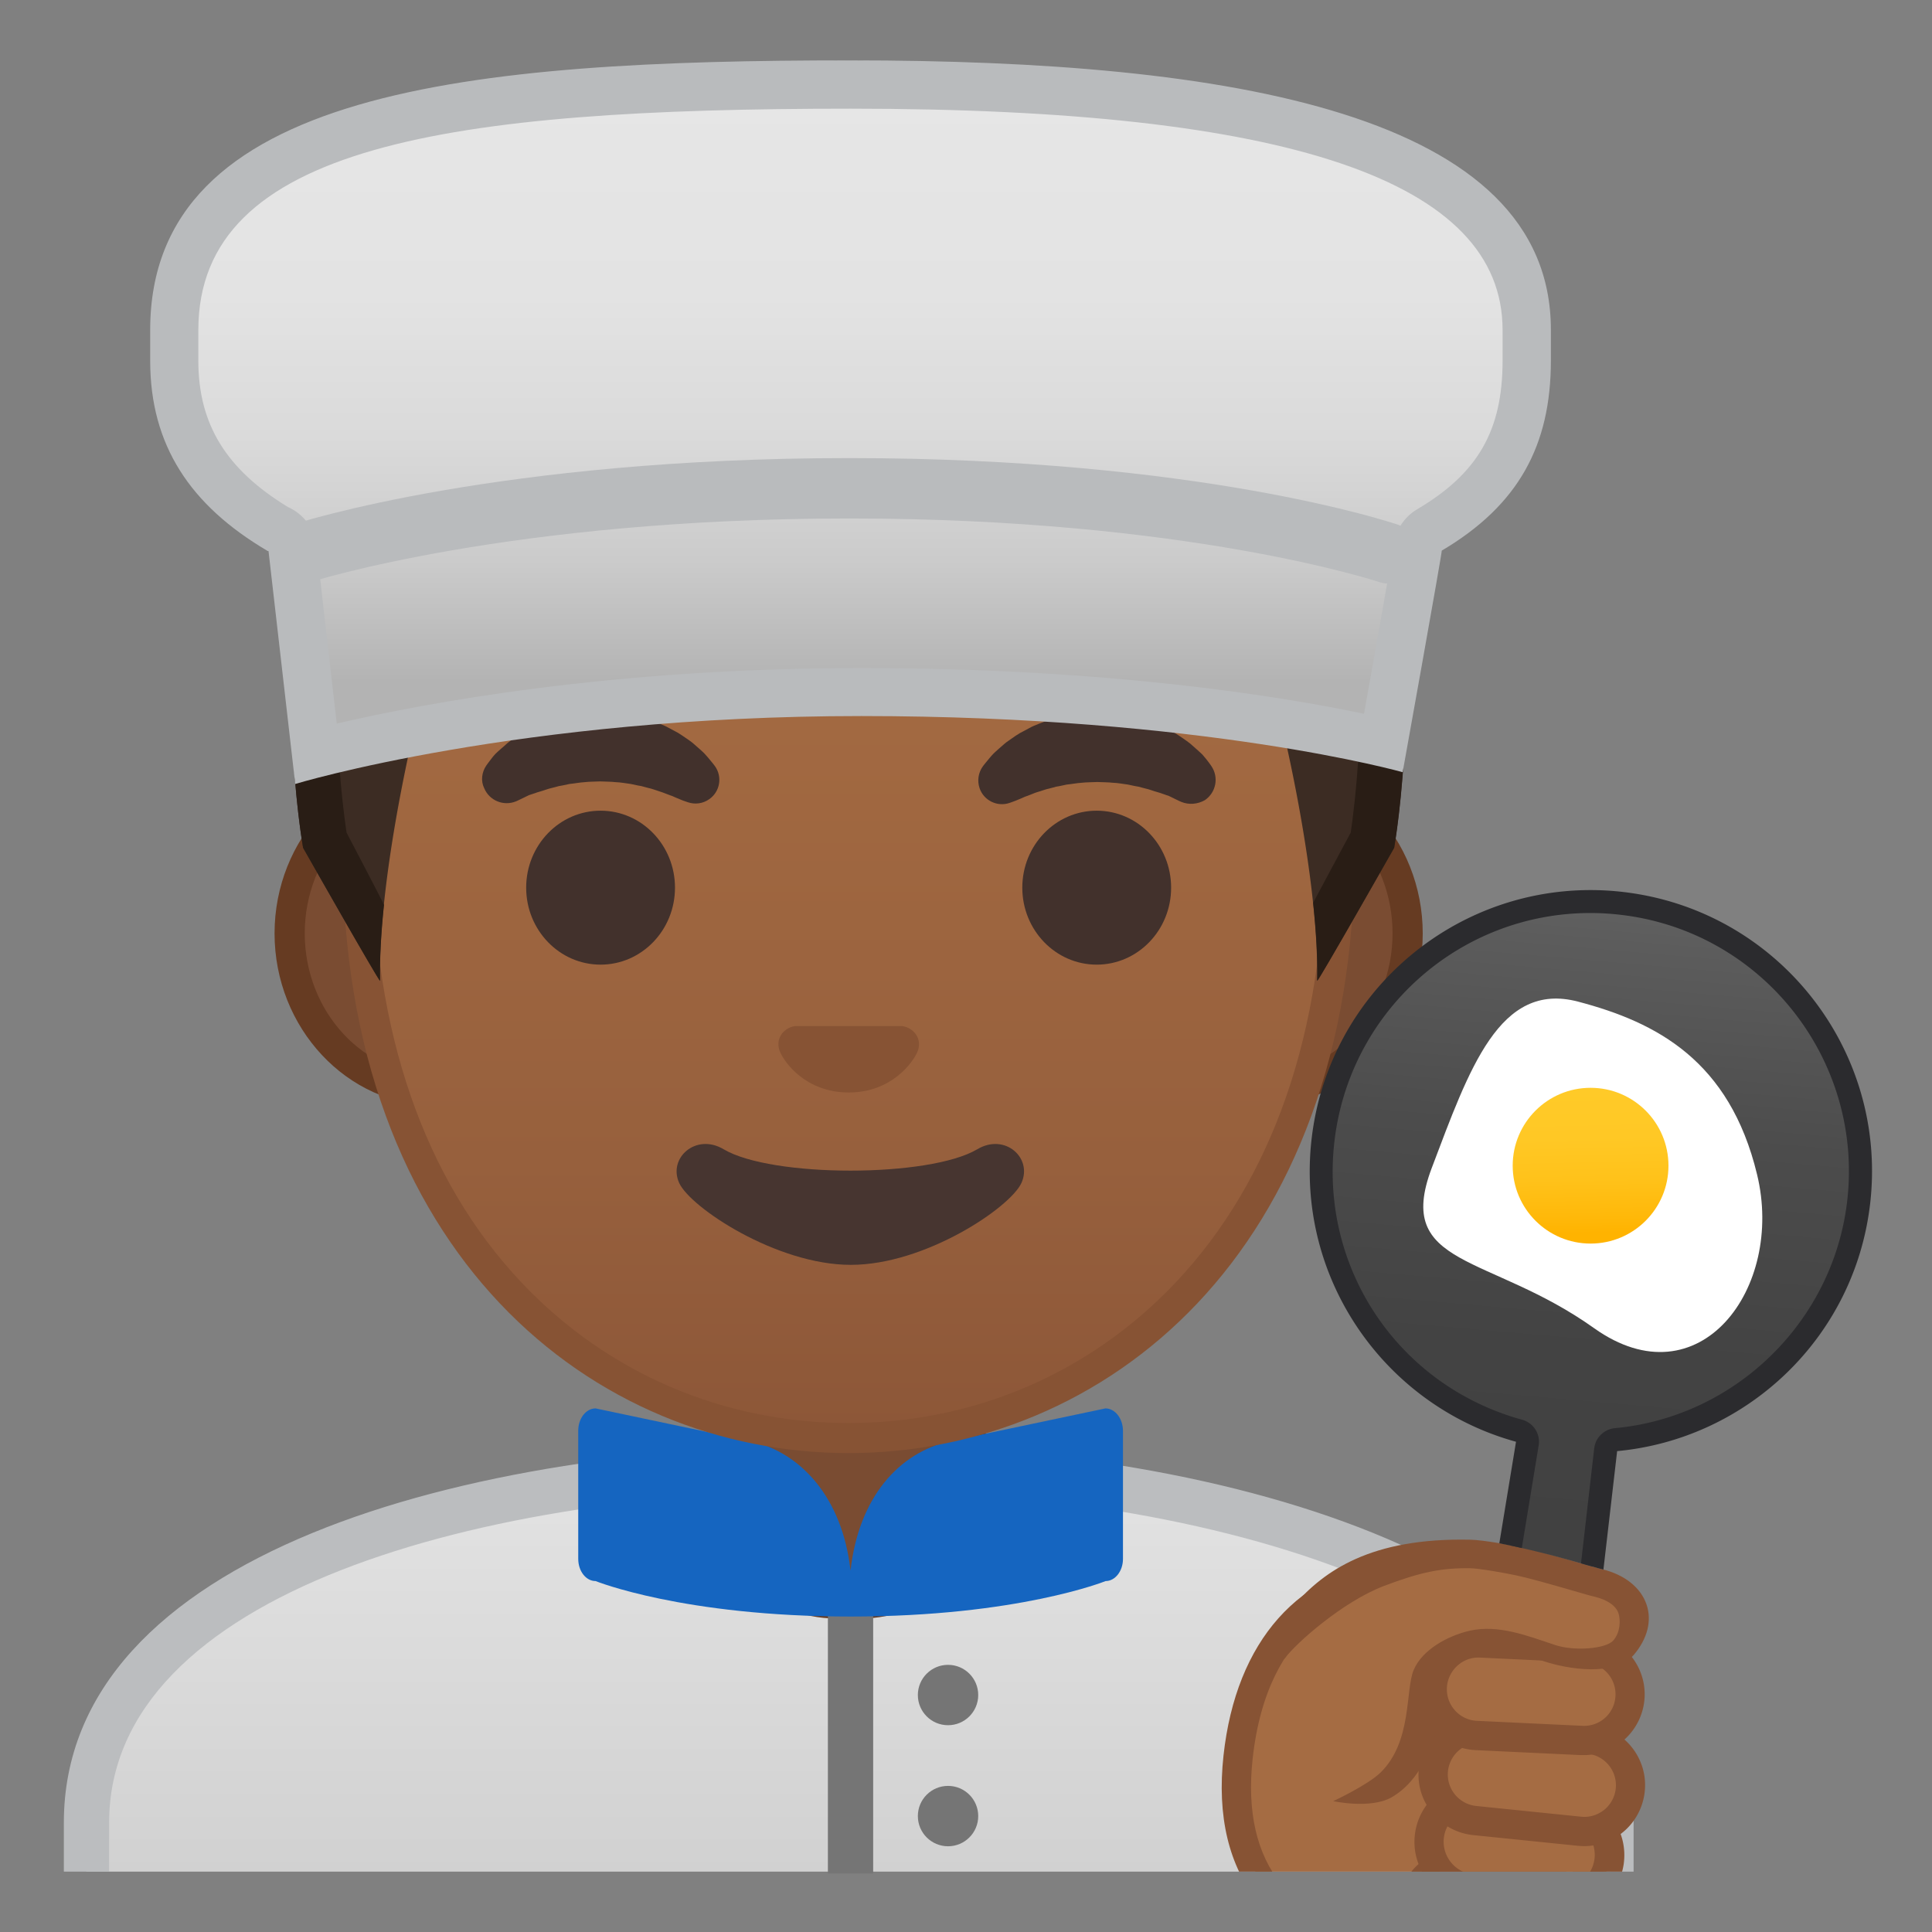 <svg viewBox="0 0 128 128" xmlns="http://www.w3.org/2000/svg" xmlns:xlink="http://www.w3.org/1999/xlink" width="512px" height="512px"><rect x="0" y="0" width="128" height="128" fill="#808080" stroke="none"/><defs><path id="a" d="M4 4h120v120H4z"/></defs><clipPath id="b"><use xlink:href="#a"/></clipPath><g clip-path="url(#b)"><linearGradient id="c" x1="56.223" x2="56.223" y1="97.196" y2="136.01" gradientUnits="userSpaceOnUse"><stop stop-color="#E3E3E3" offset=".001"/><stop stop-color="#C9C9C9" offset="1"/></linearGradient><path d="M5.72 136.01v-15.26c0-16.24 25.36-23.53 50.5-23.56h.13c25.03 0 50.37 8.09 50.37 23.56v15.26h-101z" fill="url(#c)"/><path d="M56.36 98.7c12.9 0 25.42 2.19 34.36 6 6.62 2.83 14.51 7.91 14.51 16.05v13.76h-98v-13.76c0-15.2 24.61-22.03 49-22.06l.13.01m0-3h-.13c-25.49.03-52 7.28-52 25.06v16.76h104v-16.76C108.22 104 81.96 95.7 56.36 95.7z" fill="#BBBDBF"/></g><g clip-path="url(#b)"><path d="M55.4 106.23c-4 0-7.26-3.22-7.26-7.17v-8.98H64.3v8.98c0 3.96-3.26 7.17-7.26 7.17H55.4z" fill="#7A4C32"/><path d="M63.3 91.08v7.98c0 3.4-2.81 6.17-6.26 6.17H55.4c-3.45 0-6.26-2.77-6.26-6.17v-7.98H63.3m2-2H47.14v9.98c0 4.51 3.7 8.17 8.26 8.17h1.65c4.56 0 8.26-3.66 8.26-8.17v-9.98h-.01z" fill="#663B22"/></g><g clip-path="url(#b)"><path d="M100.82 129.79l-8-.25c-6.96-.71-11.7-4.77-10.79-13.12 1.97-18.12 21.83-12.18 23.64-6.3 2.7 8.8-1.75 19.98-4.85 19.67z" fill="#A56C43"/><path d="M100.94 130.76c-.06 0-.13 0-.19-.01l-7.97-.25c-4.16-.42-7.39-1.95-9.39-4.43-1.98-2.45-2.77-5.73-2.33-9.76.83-7.61 5.03-12.33 11.52-12.95 5.91-.56 12.83 2.64 14 6.47 2.27 7.38-.28 16.1-2.91 19.3-1.07 1.32-2.04 1.63-2.73 1.63zm-6.93-25.52c-.41 0-.83.02-1.24.06-3.23.31-8.79 2.17-9.78 11.23-.38 3.49.26 6.3 1.91 8.33 1.67 2.07 4.45 3.35 8.02 3.72l7.93.25h.07c.19.02.68-.2 1.27-.92 2.41-2.94 4.55-11.02 2.56-17.5-.77-2.48-5.77-5.17-10.74-5.17z" fill="#875334"/><path d="M93.5 126c-.27 1.7.89 3.29 2.59 3.57l4.33.69c1.7.27 3.29-.89 3.57-2.59.27-1.7-.89-3.29-2.59-3.57l-4.33-.69c-1.7-.27-3.3.89-3.57 2.59z" fill="#A56C43"/><path d="M100.91 131.12c-.21 0-.41-.02-.62-.05l-4.33-.69c-1.04-.17-1.96-.73-2.58-1.58s-.87-1.9-.7-2.94.73-1.96 1.58-2.58 1.9-.87 2.94-.7l4.33.69a3.949 3.949 0 1 1-.62 7.85zm-4.34-6.92a2.266 2.266 0 0 0-2.24 1.92c-.1.6.05 1.2.41 1.7.36.49.88.82 1.49.91l4.33.69c1.24.2 2.41-.65 2.61-1.89s-.65-2.41-1.89-2.61l-4.33-.69c-.14-.02-.26-.03-.38-.03zM93.5 126z" fill="#875334"/><path d="M94.71 121.54c-.26 1.71.91 3.31 2.62 3.58l5.68.87c1.71.26 3.31-.91 3.58-2.62.26-1.71-.91-3.31-2.62-3.58l-5.68-.87c-1.71-.26-3.32.91-3.58 2.62z" fill="#A56C43"/><path d="M103.5 127c-.21 0-.42-.02-.63-.05l-5.68-.87a4.096 4.096 0 0 1-3.43-4.68 4.101 4.101 0 0 1 4.68-3.43l5.69.88c1.08.17 2.04.75 2.69 1.63s.91 1.97.75 3.05a4.128 4.128 0 0 1-1.63 2.69c-.73.5-1.57.78-2.44.78zm-7.83-5.31c-.18 1.18.63 2.29 1.81 2.47l5.68.87c.57.09 1.15-.05 1.61-.39.47-.34.77-.85.86-1.42s-.05-1.14-.39-1.61-.85-.77-1.42-.86l-5.69-.88c-1.17-.17-2.28.64-2.46 1.82z" fill="#875334"/><path d="M94.97 117.26a3.065 3.065 0 0 0 2.74 3.36l6.95.71a3.065 3.065 0 1 0 .62-6.1l-6.95-.71a3.059 3.059 0 0 0-3.36 2.74z" fill="#A56C43"/><path d="M104.97 122.31c-.14 0-.28-.01-.42-.02l-6.95-.71c-2.21-.23-3.83-2.21-3.6-4.42.11-1.07.63-2.04 1.46-2.72s1.88-.99 2.96-.89l6.95.71c2.21.23 3.83 2.21 3.6 4.42a4.033 4.033 0 0 1-4 3.63zm-6.96-6.84c-.48 0-.94.16-1.32.47a2.098 2.098 0 0 0 1.11 3.71l6.95.71c.57.06 1.1-.11 1.54-.46a2.098 2.098 0 0 0-1.11-3.71l-6.95-.71c-.07-.01-.15-.01-.22-.01zm-3.04 1.79z" fill="#875334"/><path d="M94.89 111.78a3.072 3.072 0 0 0 2.92 3.21l6.98.33c1.69.08 3.13-1.23 3.21-2.92s-1.23-3.13-2.92-3.21l-6.98-.33a3.072 3.072 0 0 0-3.21 2.92z" fill="#A56C43"/><path d="M104.93 116.28h-.19l-6.98-.33c-2.22-.11-3.94-2-3.84-4.22.11-2.22 2.02-3.94 4.22-3.84l6.98.33c2.22.11 3.94 2 3.84 4.22a4.034 4.034 0 0 1-4.03 3.84zm-9.07-4.46c-.05 1.16.84 2.14 2 2.19l6.98.33a2.08 2.08 0 0 0 2.19-2 2.1 2.1 0 0 0-2-2.19l-6.98-.33c-1.15-.06-2.13.85-2.19 2z" fill="#875334"/><path d="M105.57 104.92c-.77-.19-3.45-1.06-5.22-1.45-.67-.15-2.45-.48-3.13-.49-2.18-.04-9.12 2.5-10.74 4.1-.79.78-5.75 12.15 4.03 10.37 4.09-.52 3.01-5.45 4.36-6.82 1.03-1.05 2.7-2.6 7.64-.91 1.38.47 3.76.45 4.63-.6 1.51-1.83.67-3.64-1.57-4.2z" fill="#A56C43"/><path d="M109.09 106.31c-.38-1.13-1.46-1.99-2.96-2.35-.26-.06-.74-.2-1.32-.37-1.17-.34-2.78-.8-4-1.07-.62-.14-2.52-.49-3.38-.51-6.63-.15-9.7 2.08-11.66 4.3-1.29 1.45-.98 4.03-.63 3.54.69-.95 3.8-3.73 6.56-4.78 2.42-.92 3.83-1.2 5.72-1.17.58.01 2.26.31 2.97.46 1.15.25 2.72.71 3.87 1.04.62.18 1.13.33 1.4.39.83.2 1.41.6 1.57 1.1.14.43.13 1.25-.34 1.79-.49.57-2.61.73-3.88.3-1.8-.6-3.74-1.37-5.64-.94-1.44.33-3.14 1.25-3.71 2.6-.56 1.32-.09 4.75-2.2 6.8-.87.84-3.13 1.89-3.13 1.89s2.47.54 3.86-.25c1.96-1.12 2.9-3.62 3.29-5.64.17-.9.14-2.5.42-2.76.87-.86 1.88-2.12 6.41-.61 1.58.52 4.68 1.03 5.95-.45.89-1.06 1.19-2.24.83-3.31z" fill="#875334"/></g><path d="M57.85 124.12h-3v-19.11c0-.53.67-.95 1.5-.95s1.5.43 1.5.95v19.11z" fill="#757575"/><circle cx="62.81" cy="112.3" r="2" fill="#757575"/><circle cx="62.81" cy="120.32" r="2" fill="#757575"/><path d="M73.24 93.31l-10.28 2.17c-3.41.75-6.07 3.73-6.61 8.58-.54-4.85-3.3-7.83-6.61-8.58l-10.28-2.17c-.63 0-1.15.66-1.15 1.47v8.5c0 .81.51 1.47 1.15 1.47 0 0 5.8 2.35 16.89 2.35s16.9-2.35 16.9-2.35c.63 0 1.15-.66 1.15-1.47v-8.5c-.01-.81-.53-1.47-1.16-1.47z" fill="#1565C0"/><path d="M28.9 72.26c-5.36 0-9.71-4.67-9.71-10.41s4.36-10.41 9.71-10.41h54.65c5.36 0 9.71 4.67 9.71 10.41s-4.36 10.41-9.71 10.41H28.9z" fill="#7A4C32"/><path d="M83.55 52.43c4.8 0 8.71 4.22 8.71 9.41s-3.91 9.41-8.71 9.41H28.9c-4.8 0-8.71-4.22-8.71-9.41s3.91-9.41 8.71-9.41h54.65m0-2H28.9c-5.89 0-10.71 5.14-10.71 11.41S23 73.26 28.9 73.26h54.65c5.89 0 10.71-5.14 10.71-11.41s-4.82-11.42-10.71-11.42z" fill="#663B22"/><linearGradient id="d" x1="56.222" x2="56.222" y1="94.591" y2="12.825" gradientUnits="userSpaceOnUse"><stop stop-color="#8D5738" offset="0"/><stop stop-color="#97603D" offset=".216"/><stop stop-color="#A26941" offset=".573"/><stop stop-color="#A56C43" offset="1"/></linearGradient><path d="M56.22 95.27c-15.66 0-32.52-12.14-32.52-38.81 0-12.38 3.56-23.79 10.02-32.13 6.04-7.79 14.24-12.27 22.5-12.27s16.45 4.47 22.5 12.27c6.46 8.34 10.02 19.75 10.02 32.13 0 12.09-3.51 22.19-10.14 29.21-5.86 6.19-13.81 9.6-22.38 9.6z" fill="url(#d)"/><path d="M56.22 13.07c7.94 0 15.85 4.33 21.71 11.88 6.33 8.16 9.81 19.35 9.81 31.52 0 11.83-3.41 21.7-9.87 28.52-5.67 5.99-13.36 9.29-21.65 9.29s-15.98-3.3-21.65-9.29c-6.46-6.82-9.87-16.69-9.87-28.52 0-12.16 3.49-23.35 9.81-31.52 5.86-7.55 13.77-11.88 21.71-11.88m0-2c-17.4 0-33.52 18.61-33.52 45.39 0 26.64 16.61 39.81 33.52 39.81S89.74 83.1 89.74 56.46c0-26.78-16.11-45.39-33.52-45.39z" fill="#875334"/><g fill="#42312C"><path d="M32.21 50.73s.13-.19.38-.51c.07-.08.12-.16.22-.26.11-.11.23-.22.37-.34s.28-.24.43-.38c.15-.13.31-.23.48-.35.17-.11.34-.24.53-.35.19-.1.4-.21.6-.32.21-.12.43-.21.66-.3s.47-.18.71-.27c.49-.14 1-.29 1.54-.36.53-.1 1.08-.11 1.63-.14.55.03 1.09.03 1.63.14.53.07 1.05.22 1.54.36.24.08.48.17.71.27.23.09.45.18.66.3.21.11.41.22.6.32.19.11.36.24.53.35.17.12.33.22.47.34s.27.24.4.35c.12.11.24.21.34.31s.18.21.26.29c.31.36.46.57.46.57.51.7.35 1.69-.36 2.19-.43.31-.96.37-1.43.21l-.29-.1s-.19-.07-.49-.2c-.08-.03-.15-.07-.25-.11-.1-.03-.19-.07-.3-.11-.21-.08-.44-.17-.7-.25-.13-.04-.26-.09-.4-.13-.14-.03-.28-.07-.43-.11l-.22-.06c-.08-.01-.15-.03-.23-.04-.16-.03-.31-.07-.47-.1-.33-.04-.66-.11-1-.12-.34-.04-.69-.03-1.03-.05-.35.02-.7.01-1.03.05-.34.02-.67.09-1 .12-.16.03-.31.07-.47.1-.08.01-.16.03-.23.04l-.22.06c-.15.04-.29.07-.43.11s-.27.09-.4.13-.25.08-.37.11c-.1.04-.2.07-.29.1l-.27.09c-.1.04-.2.1-.29.14-.36.18-.57.27-.57.27-.83.34-1.77-.05-2.11-.87-.24-.48-.16-1.06.13-1.49z"/><ellipse cx="39.79" cy="58.81" rx="4.93" ry="5.1"/><path d="M78.27 53.13s-.22-.09-.57-.27c-.09-.04-.19-.1-.29-.14-.09-.02-.18-.06-.27-.09s-.19-.07-.29-.1c-.12-.04-.24-.07-.37-.11s-.26-.09-.4-.13-.28-.07-.43-.11l-.22-.06c-.08-.01-.15-.03-.23-.04-.16-.03-.31-.07-.47-.1-.33-.04-.66-.11-1-.12-.34-.04-.69-.03-1.03-.05-.35.02-.7.01-1.03.05-.34.02-.67.09-1 .12-.16.03-.31.07-.47.1-.08.01-.16.03-.23.04l-.22.06c-.15.04-.29.08-.43.11-.14.04-.27.09-.4.13-.26.07-.49.16-.7.25-.11.04-.2.08-.3.11-.09.04-.17.08-.25.11-.3.13-.49.2-.49.2l-.28.1c-.82.29-1.72-.15-2-.97-.17-.5-.08-1.03.21-1.44 0 0 .16-.22.46-.57.08-.09.16-.19.26-.29s.22-.2.34-.31.26-.23.4-.35.31-.22.47-.34c.17-.12.34-.24.53-.35.19-.1.4-.21.6-.32.21-.12.43-.21.66-.3s.46-.18.71-.27c.49-.14 1-.29 1.54-.36.53-.1 1.08-.11 1.63-.14.55.03 1.09.03 1.63.14.53.06 1.05.22 1.54.36.24.08.48.17.71.27.23.09.45.18.66.3.21.11.41.22.6.32.19.11.36.24.53.35.17.12.32.22.48.35.15.13.3.26.43.38s.26.23.37.34c.09.1.15.18.22.26.25.31.38.51.38.51.5.74.31 1.74-.43 2.25-.49.28-1.07.32-1.56.12z"/><ellipse cx="72.66" cy="58.81" rx="4.93" ry="5.1"/></g><path d="M60.08 68.06c-.11-.04-.21-.07-.32-.08h-7.07c-.11.01-.22.04-.32.08-.64.26-.99.92-.69 1.63s1.71 2.69 4.55 2.69 4.25-1.99 4.55-2.69c.3-.71-.06-1.37-.7-1.63z" fill="#875334"/><path d="M64.75 76.14c-3.19 1.89-13.63 1.89-16.81 0-1.83-1.09-3.7.58-2.94 2.24.75 1.63 6.45 5.42 11.37 5.42s10.55-3.79 11.3-5.42c.76-1.66-1.09-3.33-2.92-2.24z" fill="#473530"/><radialGradient id="e" cx="56.482" cy="4.274" r="48.85" gradientUnits="userSpaceOnUse"><stop stop-color="#554138" offset="0"/><stop stop-color="#3C2C23" offset="1"/></radialGradient><path d="M56.24 4.03h-.04c-45.43.24-36.12 52.14-36.12 52.14s5.1 8.99 5.1 8.81c-.16-7.25 2.74-20.09 4.8-25.55a6.075 6.075 0 0 1 6.79-3.83c4.45.81 11.55 1.81 19.37 1.81h.16c7.83 0 14.92-1 19.37-1.81 2.9-.53 5.76 1.08 6.79 3.83 2.06 5.47 4.96 18.3 4.8 25.55 0 .18 5.1-8.81 5.1-8.81s9.32-51.9-36.12-52.14z" fill="url(#e)"/><path d="M56.24 4.03h-.04c-45.43.24-36.12 52.14-36.12 52.14s5 8.81 5.1 8.81c-.03-1.48.07-3.2.26-5.03-.12-.29-2.46-4.75-2.48-4.79-.24-1.6-.93-6.98-.55-13.56.41-7.04 2.17-16.96 8.22-24.22C36.3 10.58 44.9 7.1 56.19 7.03h.04c11.32.06 19.93 3.54 25.6 10.35C92.63 30.34 90 51.7 89.49 55.16c-.02.04-2.46 4.58-2.49 4.65.2 1.89.31 3.65.27 5.17.1 0 5.1-8.81 5.1-8.81s9.31-51.9-36.13-52.14z" fill="#291D15"/><defs><path id="f" d="M97.43 102.01s.72.01 1.72.2c1.27.24 3.09.66 4.8 1.14.33.09.65.19.98.28.85.25 1.09.3 1.6.44 3.6.98 13.59-9.19 13.59-9.19l6.38-7.54-2-22.5-23.92-9.5L87.42 65.5l-2 20.25 6.33 13.67 5.68 2.59z"/></defs><clipPath id="g"><use xlink:href="#f"/></clipPath><g clip-path="url(#g)"><linearGradient id="h" x1="107.48" x2="101.98" y1="70.948" y2="120.57" gradientTransform="rotate(-1.329 -381.764 87.808)" gradientUnits="userSpaceOnUse"><stop stop-color="#616161" offset="0"/><stop stop-color="#5C5C5C" offset=".059"/><stop stop-color="#4C4C4C" offset=".312"/><stop stop-color="#434343" offset=".6"/><stop stop-color="#404040" offset=".996"/></linearGradient><path d="M99.7 104.61l1.48-8.97a.77.77 0 0 0-.55-.86c-8.55-2.36-14.01-10.46-12.98-19.27 1.05-9 8.67-15.79 17.72-15.79.7 0 1.4.04 2.1.12 4.74.55 8.98 2.92 11.94 6.66s4.28 8.41 3.73 13.15c-.97 8.33-7.73 14.93-16.07 15.71-.36.03-.64.31-.69.67l-1.08 9.41c-.74-.09-5.6-.83-5.6-.83z" fill="url(#h)"/><path d="M105.37 60.49c.67 0 1.34.04 2.01.12 9.37 1.09 16.09 9.6 15 18.97-.93 7.97-7.4 14.3-15.39 15.04-.72.07-1.29.63-1.37 1.34l-.99 8.63c-.83-.13-2.1-.32-4.04-.61l1.35-8.21a1.51 1.51 0 0 0-1.1-1.71c-8.19-2.26-13.41-10.01-12.43-18.44 1-8.63 8.29-15.13 16.96-15.13m0-1.52c-9.32 0-17.36 6.98-18.47 16.46-1.08 9.25 4.83 17.69 13.54 20.09l-1.6 9.73c.01 0 7.04 1.06 7.12 1.08l1.18-10.19c8.57-.8 15.72-7.48 16.76-16.38 1.19-10.21-6.12-19.46-16.33-20.66-.75-.09-1.48-.13-2.2-.13z" fill="#2B2B2E"/><path d="M116.41 77.81c1.83 7.54-3.84 15.13-10.79 10.19-6.94-4.95-13.26-4-10.77-10.6 2.5-6.6 4.49-12.41 9.7-11.04s10.04 3.91 11.86 11.45z" fill="#fff"/><linearGradient id="i" x1="105.49" x2="105.49" y1="83.426" y2="92.984" gradientTransform="rotate(-1.329 -381.764 87.808)" gradientUnits="userSpaceOnUse"><stop stop-color="#FFCA28" offset="0"/><stop stop-color="#FFC825" offset=".341"/><stop stop-color="#FFC21A" offset=".629"/><stop stop-color="#FFB809" offset=".898"/><stop stop-color="#FFB300" offset="1"/></linearGradient><circle cx="105.38" cy="77.23" r="5.16" fill="url(#i)"/></g><linearGradient id="j" x1="56.351" x2="56.351" y1="5.839" y2="45.116" gradientUnits="userSpaceOnUse"><stop stop-color="#E6E6E6" offset=".004"/><stop stop-color="#E3E3E3" offset=".349"/><stop stop-color="#DADADA" offset=".589"/><stop stop-color="#CBCBCB" offset=".796"/><stop stop-color="#B5B5B5" offset=".985"/><stop stop-color="#B3B3B3" offset="1"/></linearGradient><path d="M19.38 36.33c-.07-.6-.47-1.1-1.01-1.31-4.65-2.79-6.82-6.33-6.82-11.12v-2.04c0-13.54 17.14-16.26 44.8-16.26 30.14 0 44.8 5.32 44.8 16.26v2.04c0 5.2-1.93 8.55-6.44 11.22-.46.27-.74.74-.78 1.25-.11.77-1.32 7.53-2.27 12.83-4.26-.99-16.3-3.35-34.58-3.35-18.37 0-31.48 2.87-36.14 4.06l-1.56-13.58z" fill="url(#j)"/><path d="M56.35 7.2c29.07 0 43.2 4.8 43.2 14.66v2.04c0 4.62-1.64 7.47-5.66 9.84-.89.53-1.46 1.44-1.56 2.44-.13.84-1.11 6.33-1.96 11.11-5.37-1.13-16.85-3.03-33.31-3.03-16.56 0-28.93 2.32-34.75 3.68l-1.35-11.79c-.13-1.15-.86-2.1-1.87-2.55-4.11-2.5-5.95-5.5-5.95-9.7v-2.04C13.15 9.65 29.68 7.2 56.35 7.2m0-3.2C31.2 4 9.95 5.93 9.95 21.86v2.04c0 5.61 2.67 9.59 7.76 12.59-.05.01.08.02.08.02l1.77 15.43s14.79-4.5 37.51-4.5 35.86 3.72 35.86 3.72 2.64-14.67 2.59-14.68c5.09-3.01 7.23-6.98 7.23-12.59v-2.04C102.75 7.52 81.5 4 56.35 4z" fill="#B9BBBD"/><path d="M19.94 38.67c-.83 0-1.6-.54-1.87-1.39-.33-1.05.24-2.18 1.27-2.51.55-.18 13.81-4.42 36.93-4.42 23.13 0 35.84 4.24 36.37 4.42 1.03.35 1.58 1.48 1.24 2.53s-1.45 1.61-2.48 1.27c-.12-.04-12.71-4.22-35.13-4.22-22.45 0-35.61 4.18-35.74 4.23-.2.06-.4.09-.59.09z" fill="#B9BBBD"/></svg>